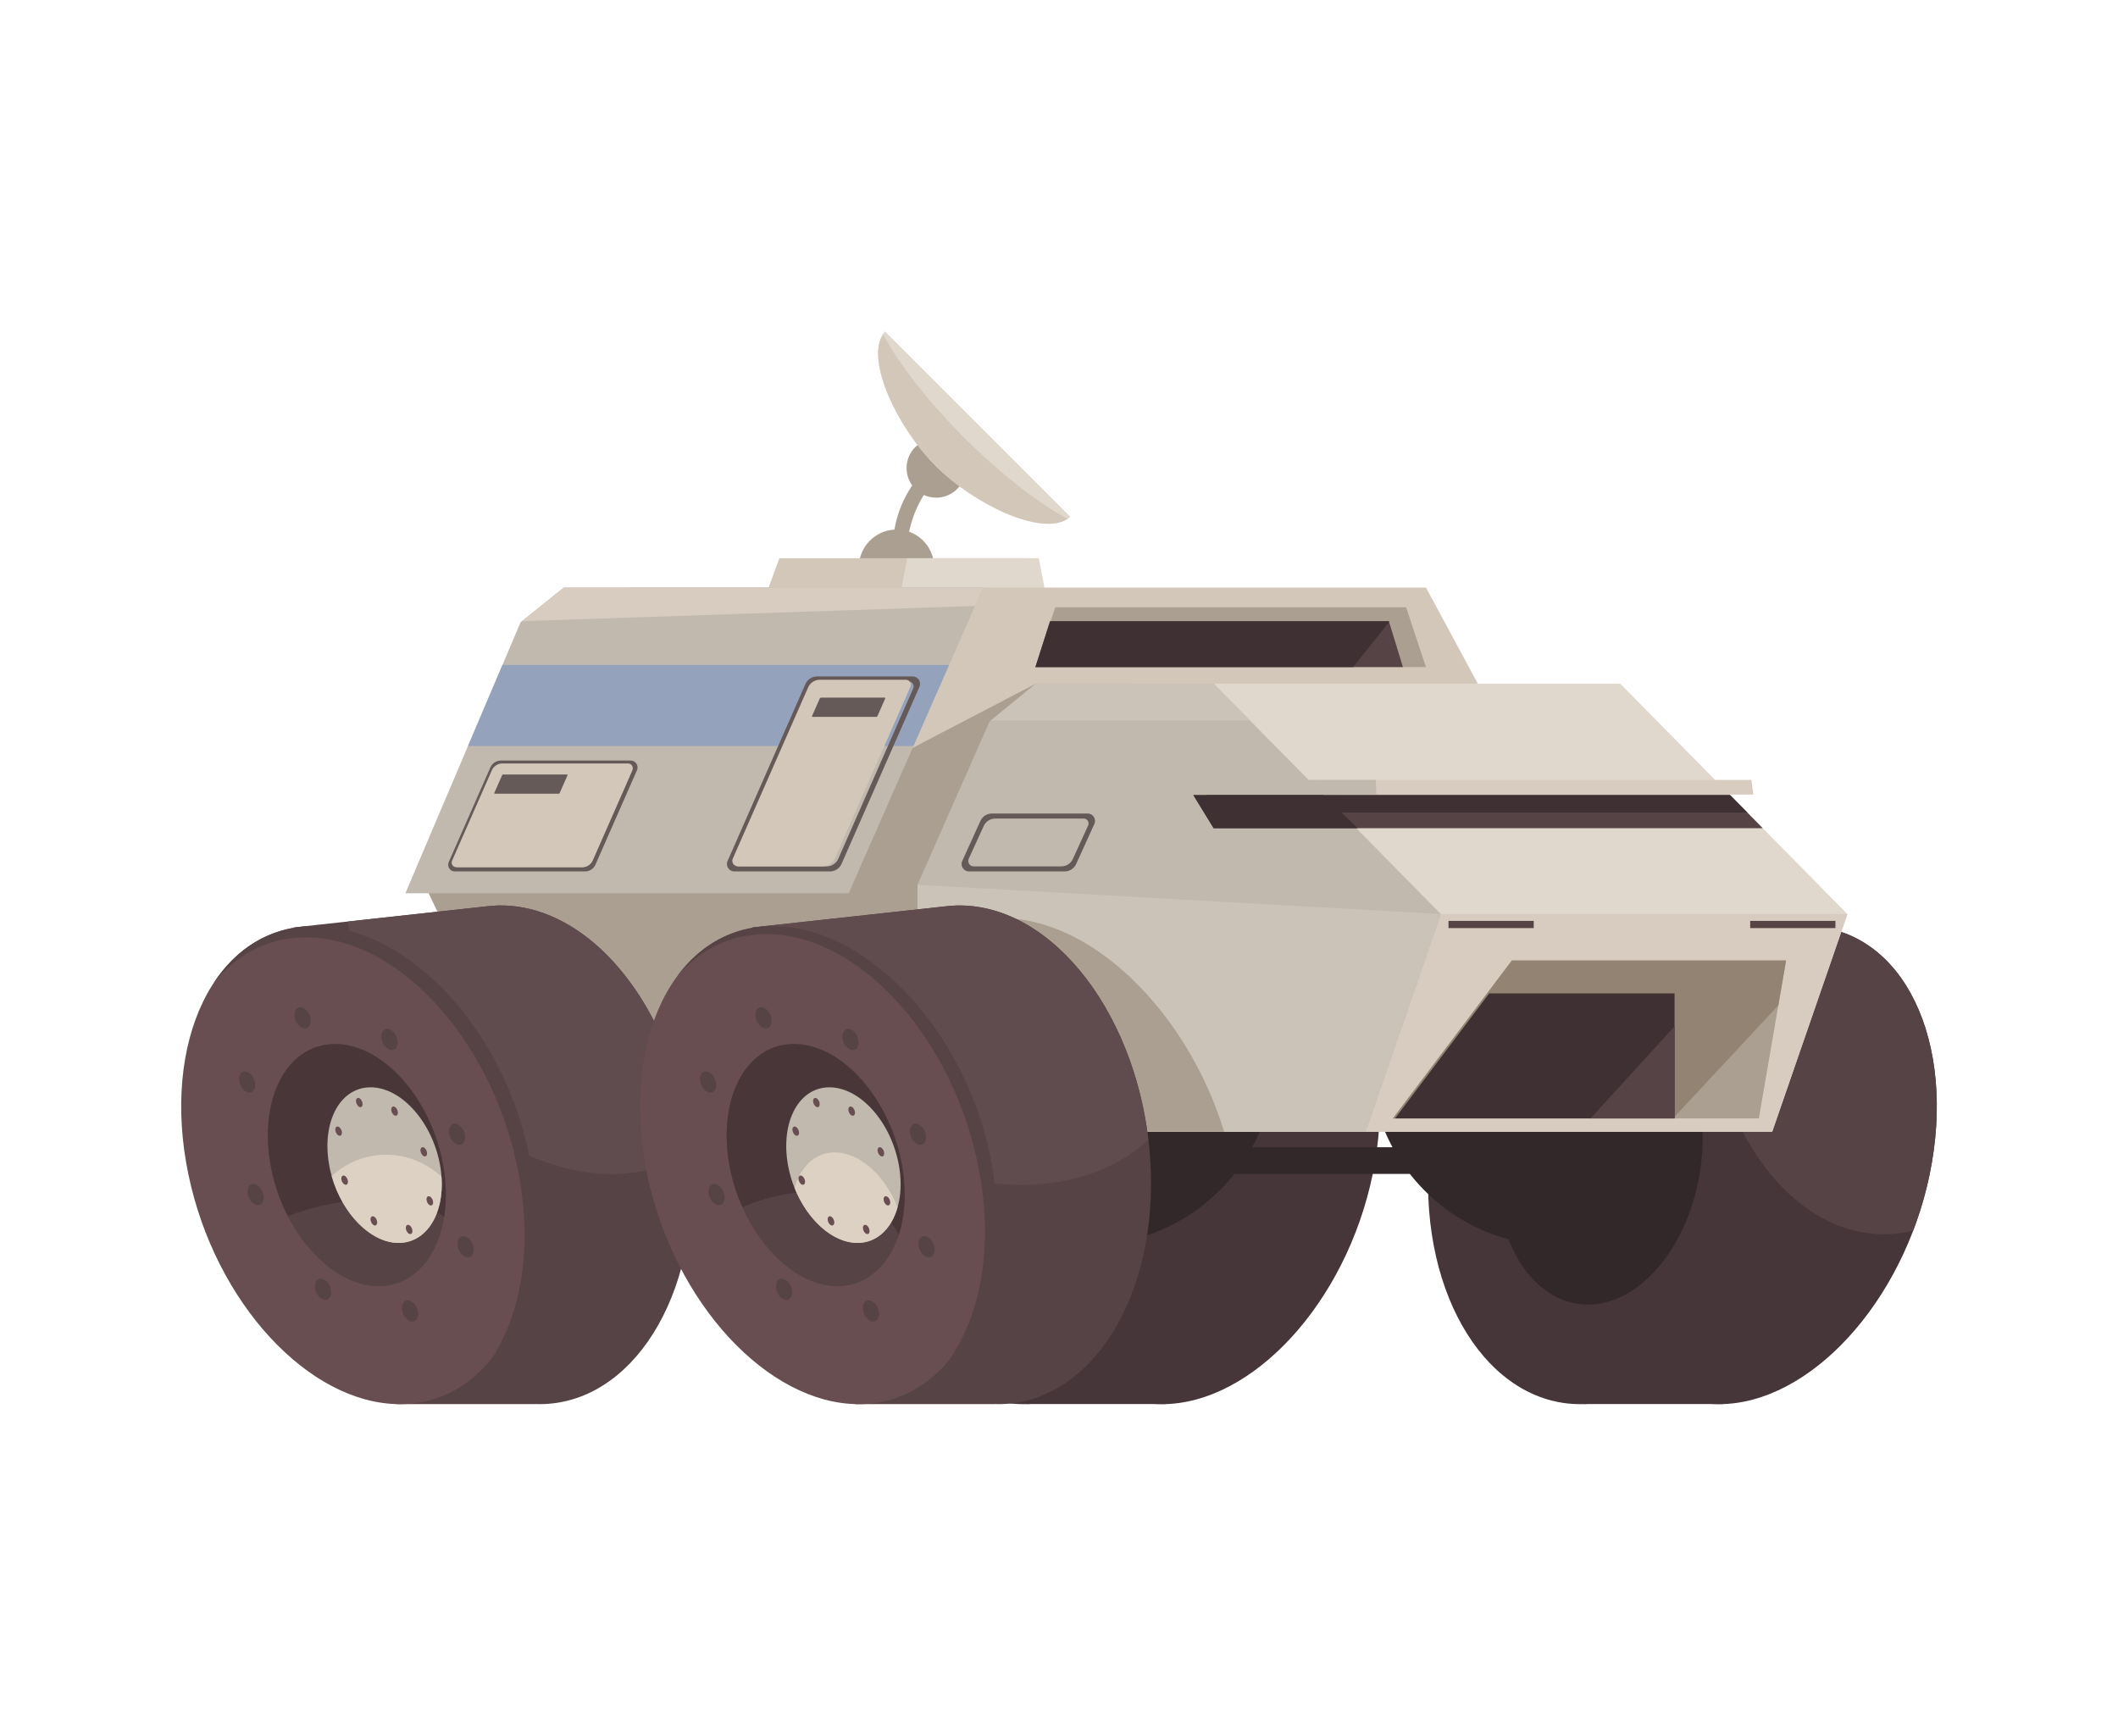 <?xml version="1.0" encoding="utf-8"?>
<!-- Generator: Adobe Illustrator 27.5.0, SVG Export Plug-In . SVG Version: 6.00 Build 0)  -->
<svg version="1.1" id="_x31_" xmlns="http://www.w3.org/2000/svg" xmlns:xlink="http://www.w3.org/1999/xlink" x="0px" y="0px"
	 viewBox="0 0 550.38 451" style="enable-background:new 0 0 550.38 451;" xml:space="preserve">
<g>
	<g>
		<path style="fill:#AA9F91;" d="M235.654,144.736h-3.645v-2.247c0-7.7,3.059-15.084,8.503-20.529l1.068-1.068l2.577,2.577
			c-5.445,5.445-8.503,12.829-8.503,20.529V144.736z"/>
	</g>
	
		<ellipse transform="matrix(0.679 -0.734 0.734 0.679 -33.504 218.276)" style="fill:#AA9F91;" cx="233.021" cy="147.477" rx="9.774" ry="9.774"/>
	<path style="fill:#AA9F91;" d="M235.58,121.627c0,4.249,3.445,7.694,7.694,7.694c4.249,0,7.694-3.445,7.694-7.694
		c0-4.249-3.445-7.694-7.694-7.694C239.025,113.932,235.58,117.377,235.58,121.627z"/>
	<path style="fill:#E0D7CD;" d="M278.141,134.303l-48.166-48.167c-5.695,6.374,2.96,24.723,13.202,34.965
		C253.418,131.342,271.767,139.998,278.141,134.303z"/>
	<path style="fill:#D3C7BA;" d="M250.555,113.722c-9.539-9.539-16.969-19.192-21.095-26.827c-4.522,6.945,3.839,24.33,13.716,34.206
		c9.876,9.877,27.261,18.239,34.206,13.716C269.748,130.691,260.095,123.261,250.555,113.722z"/>
	<polygon style="fill:#D3C7BA;" points="267.402,145.051 202.521,145.051 196.144,162.519 273.779,162.519 	"/>
	<polygon style="fill:#E0D7CD;" points="269.935,145.051 235.756,145.051 232.397,162.519 273.294,162.519 	"/>
	<polygon style="fill:#D3C7BA;" points="370.546,152.676 163.426,152.676 158.158,287.013 365.278,287.013 389.401,187.611 	"/>
	<polygon style="fill:#AA9F91;" points="269.204,177.63 213.612,206.605 201.135,260.672 274.888,268.158 	"/>
	<polygon style="fill:#AA9F91;" points="220.543,230.173 110.467,230.173 140.69,293.667 236.902,293.667 	"/>
	<polygon style="fill:#C1B9AE;" points="255.479,152.676 146.512,152.676 135.283,161.68 105.338,232.113 220.543,232.113 	"/>
	<polygon style="opacity:0.69;fill:#809AC1;" points="121.606,193.85 237.371,193.85 246.639,172.777 130.565,172.777 	"/>
	<g>
		<path style="fill:#473639;" d="M226.536,301.681c2.244-36.77,24.89-67.064,50.255-66.39c25.096,0.667,42.022,31.432,38.177,67.49
			c-3.708,34.766-25.529,62.062-49.068,62.08C242.125,364.879,224.373,337.109,226.536,301.681z"/>
		<polygon style="fill:#473639;" points="276.691,322.503 302.919,364.843 266.759,364.843 		"/>
		<polygon style="fill:#473639;" points="278.283,235.37 329.502,240.992 303.933,266.677 		"/>
		<path style="fill:#473639;" d="M268.779,304.395c5.66-35.247,31.019-64.331,56.198-63.74
			c24.912,0.585,38.889,30.035,31.701,64.602c-6.93,33.329-31.189,59.538-54.615,59.607
			C278.403,364.933,263.325,338.355,268.779,304.395z"/>
	</g>
	<g>
		<path style="fill:#473639;" d="M371.27,301.681c2.245-36.77,24.89-67.064,50.255-66.39c25.096,0.667,42.022,31.432,38.177,67.49
			c-3.708,34.766-25.529,62.062-49.067,62.08C386.86,364.879,369.108,337.109,371.27,301.681z"/>
		<polygon style="fill:#473639;" points="421.426,322.503 447.654,364.843 411.494,364.843 		"/>
		<polygon style="fill:#473639;" points="423.018,235.37 474.237,240.992 448.668,266.677 		"/>
		<path style="fill:#473639;" d="M413.513,304.395c5.66-35.247,31.019-64.331,56.198-63.74
			c24.912,0.585,38.889,30.035,31.701,64.602c-6.93,33.329-31.189,59.538-54.615,59.607
			C423.137,364.933,408.059,338.355,413.513,304.395z"/>
		<path style="fill:#564345;" d="M469.712,240.655c-9.178-0.215-18.376,3.526-26.639,10.058c-0.004,0.386-0.02,0.768-0.02,1.156
			c0,38.015,20.855,68.832,46.581,68.832c2.558,0,5.065-0.317,7.511-0.903c1.774-4.642,3.222-9.508,4.268-14.541
			C508.6,270.689,494.624,241.24,469.712,240.655z"/>
	</g>
	<path style="fill:#332829;" d="M388.996,301.039c1.348-22.09,14.953-40.289,30.191-39.884
		c15.077,0.401,25.245,18.883,22.935,40.544c-2.228,20.885-15.337,37.284-29.478,37.295
		C398.362,339.005,387.697,322.322,388.996,301.039z"/>
	<rect x="300.397" y="298.104" style="fill:#332829;" width="112.294" height="6.932"/>
	<path style="fill:#332829;" d="M357.792,288.676h77.774c0,17.884-9.982,34.936-27.866,34.936h-3.486
		c-19.861,0-37.698-12.359-44.961-31.153L357.792,288.676z"/>
	<path style="fill:#332829;" d="M329.51,288.676h-50.74v34.936h3.544c20.192,0,38.327-12.359,45.71-31.153L329.51,288.676z"/>
	<polygon style="fill:#E0D7CD;" points="480.068,237.52 421.009,177.63 294.159,177.63 282.097,187.473 263.382,229.895 
		263.382,294.083 460.52,294.083 	"/>
	<polygon style="fill:#D8CCC0;" points="263.382,237.52 263.382,294.083 460.52,294.083 480.068,237.52 	"/>
	<polygon style="fill:#C1B9AE;" points="374.428,237.52 315.37,177.63 269.204,177.63 257.143,187.473 238.427,229.895 
		238.427,294.083 354.881,294.083 	"/>
	<polygon style="fill:#CCC3B8;" points="374.428,237.52 238.427,229.895 238.427,294.083 354.881,294.083 	"/>
	<path style="fill:#AA9F91;" d="M259.679,238.618c-12.501,0.313-21.856,7.667-26.966,19.168l5.715,36.297h79.688
		C308.497,262.716,283.285,238.026,259.679,238.618z"/>
	<path style="fill:#564345;" d="M179.702,301.681c-2.255-36.77-25.002-67.064-50.481-66.39c-0.51,0.013-1.011,0.059-1.515,0.097
		l0.015-0.019l-0.391,0.043c-0.368,0.032-0.732,0.075-1.095,0.12l-49.962,5.46l20.192,20.192
		c-5.048,11.575-7.253,26.092-5.592,41.596c2.103,19.628,10.007,36.871,20.745,48.173l-8.643,13.889h36.323l-0.003-0.014
		c0.289,0.008,0.577,0.032,0.867,0.032C164.043,364.879,181.875,337.109,179.702,301.681z"/>
	<path style="fill:#604B4E;" d="M179.476,298.817c-3.226-35.464-25.441-64.183-50.255-63.526c-0.51,0.013-1.011,0.059-1.515,0.097
		l0.015-0.019l-0.391,0.043c-0.368,0.032-0.732,0.075-1.095,0.12l-35.817,3.914c1.417,13.646,8.301,28.68,20.155,41.496
		C132.072,304.184,162.114,311.707,179.476,298.817z"/>
	<path style="fill:#684E50;" d="M137.27,304.395c-5.686-35.247-31.159-64.331-56.451-63.74
		c-25.024,0.585-39.063,30.035-31.844,64.602c6.961,33.329,31.329,59.538,54.86,59.607
		C127.602,364.933,142.748,338.355,137.27,304.395z"/>
	<path style="fill:#564345;" d="M115.3,303.584c-2.881-17.858-15.787-32.594-28.601-32.294
		c-12.679,0.296-19.792,15.217-16.134,32.731c3.527,16.886,15.873,30.165,27.796,30.2C110.402,334.256,118.076,320.79,115.3,303.584
		z"/>
	<path style="fill:#493639;" d="M74.792,315.991c2.052-0.767,4.195-1.461,6.423-2.056c14.31-3.823,27.682-2.654,34.197,2.276
		c0.608-3.835,0.619-8.095-0.112-12.627c-2.881-17.858-15.787-32.594-28.601-32.294c-12.679,0.296-19.792,15.217-16.134,32.731
		C71.457,308.296,72.919,312.335,74.792,315.991z"/>
	<path style="fill:#564345;" d="M298.928,301.681c-2.255-36.77-25.002-67.064-50.481-66.39c-0.51,0.013-1.011,0.059-1.515,0.097
		l0.016-0.019l-0.391,0.043c-0.367,0.032-0.732,0.075-1.095,0.12l-49.962,5.46l20.192,20.192
		c-5.048,11.575-7.253,26.092-5.592,41.596c2.103,19.628,10.007,36.872,20.745,48.173l-8.643,13.889h36.322l-0.003-0.014
		c0.289,0.008,0.577,0.032,0.867,0.032C283.268,364.879,301.101,337.109,298.928,301.681z"/>
	<path style="fill:#604B4E;" d="M248.448,235.291c-0.51,0.013-1.011,0.059-1.515,0.097l0.016-0.019l-0.391,0.043
		c-0.367,0.032-0.732,0.075-1.095,0.12l-49.962,5.46l20.192,20.192c-2.796,6.411-4.68,13.745-5.558,21.629
		c0.83,0.918,1.682,1.828,2.579,2.723c23.016,22.953,59.431,29.271,81.335,14.11c1.579-1.093,3.025-2.276,4.367-3.523
		C294.337,261.912,272.629,234.651,248.448,235.291z"/>
	<path style="fill:#684E50;" d="M256.496,304.395c-5.686-35.247-31.159-64.331-56.451-63.74
		c-25.024,0.585-39.064,30.035-31.844,64.602c6.961,33.329,31.329,59.538,54.86,59.607
		C246.828,364.933,261.974,338.355,256.496,304.395z"/>
	<path style="fill:#564345;" d="M234.526,303.584c-2.881-17.858-15.787-32.594-28.601-32.294
		c-12.679,0.296-19.792,15.217-16.134,32.731c3.527,16.886,15.873,30.165,27.796,30.2
		C229.628,334.256,237.302,320.79,234.526,303.584z"/>
	<path style="fill:#493639;" d="M192.931,313.69c2.831-1.247,5.853-2.247,9.005-2.941c14.682-3.228,27.578,1.187,31.589,10.193
		c1.603-4.904,2.048-10.863,1-17.358c-2.881-17.858-15.787-32.594-28.601-32.294c-12.679,0.296-19.792,15.217-16.134,32.731
		C190.5,307.42,191.582,310.662,192.931,313.69z"/>
	<path style="fill:#C1B9AE;" d="M233.668,303.286c-1.851-11.474-10.143-20.942-18.376-20.749
		c-8.146,0.191-12.716,9.777-10.366,21.03c2.266,10.849,10.198,19.381,17.858,19.404
		C230.521,322.993,235.451,314.341,233.668,303.286z"/>
	<path style="fill:#DDD1C3;" d="M206.487,308.689c3.316,8.291,9.895,14.262,16.296,14.281c5.043,0.015,8.878-3.669,10.454-9.288
		c-3.326-8.323-9.958-14.386-16.56-14.232C211.663,299.567,208.012,303.253,206.487,308.689z"/>
	<path style="fill:#C1B9AE;" d="M114.442,303.286c-1.851-11.474-10.143-20.942-18.376-20.749
		c-8.146,0.191-12.717,9.777-10.367,21.03c2.266,10.849,10.198,19.381,17.858,19.404
		C111.295,322.993,116.225,314.341,114.442,303.286z"/>
	<path style="fill:#DDD1C3;" d="M86.188,305.568c2.766,9.879,10.187,17.382,17.37,17.402c7.144,0.021,11.883-7.361,11.164-17.196
		c-3.836-3.555-8.858-5.73-14.375-5.73C94.935,300.044,89.996,302.133,86.188,305.568z"/>
	<polygon style="fill:#AA9F91;" points="365.395,157.805 274.217,157.805 269.066,173.332 370.546,173.332 	"/>
	<polygon style="fill:#564345;" points="360.911,161.424 272.873,161.424 269.066,173.332 364.563,173.332 	"/>
	<polygon style="fill:#3F3133;" points="360.97,161.617 360.911,161.424 272.873,161.424 269.066,173.332 351.63,173.332 	"/>
	<polygon style="fill:#C1B9AE;" points="446.116,203.139 306.635,203.139 311.904,211.734 454.592,211.734 	"/>
	<polygon style="fill:#D8CCC0;" points="347.325,206.466 455.629,206.466 455.113,202.654 343.513,202.654 	"/>
	<polygon style="fill:#C1B9AE;" points="328.019,206.466 357.653,206.466 357.512,202.654 326.976,202.654 	"/>
	<polygon style="fill:#564345;" points="449.582,206.605 310.101,206.605 315.37,215.2 458.058,215.2 	"/>
	<polygon style="fill:#3F3133;" points="343.862,206.605 310.101,206.605 315.37,215.2 352.818,215.2 	"/>
	<g>
		<path style="fill:#665A58;" d="M215.676,226.44h-24.85c-1.394,0-2.329-1.432-1.767-2.708l20.241-46
			c0.525-1.194,1.706-1.964,3.01-1.964h24.85c1.394,0,2.329,1.432,1.767,2.708l-20.241,46
			C218.16,225.67,216.98,226.44,215.676,226.44z M192.043,225.124h22.774c1.304,0,2.485-0.771,3.01-1.964l19.485-44.284
			c0.371-0.844-0.247-1.792-1.17-1.792h-22.974c-1.304,0-2.485,0.771-3.01,1.964l-19.404,44.101
			C190.344,224.08,191.026,225.124,192.043,225.124z"/>
	</g>
	<g>
		<path style="fill:#665A58;" d="M152.025,226.44h-33.836c-1.249,0-2.086-1.283-1.583-2.426l10.827-24.617
			c0.474-1.077,1.539-1.772,2.715-1.772h33.737c1.295,0,2.163,1.33,1.641,2.515l-10.786,24.528
			C154.267,225.745,153.201,226.44,152.025,226.44z M119.032,225.339h32.274c1.176,0,2.242-0.695,2.715-1.772l10.186-23.161
			c0.348-0.791-0.231-1.679-1.096-1.679h-32.245c-1.176,0-2.242,0.695-2.715,1.772l-10.197,23.187
			C117.612,224.465,118.182,225.339,119.032,225.339z"/>
	</g>
	<polygon style="fill:#D8CCC0;" points="135.62,161.41 253.377,157.457 255.479,152.676 146.512,152.676 	"/>
	<polygon style="fill:#AA9F91;" points="464.125,249.581 392.866,249.581 361.951,290.617 457.054,290.617 	"/>
	<polygon style="fill:#938373;" points="462.119,261.226 464.125,249.581 392.866,249.581 361.951,290.617 434.734,290.617 	"/>
	<polygon style="fill:#3F3133;" points="435.15,258.132 386.979,258.132 362.506,290.617 435.15,290.617 	"/>
	<polygon style="fill:#564345;" points="413.315,290.617 435.15,290.617 435.15,266.696 	"/>
	<polygon style="fill:#CCC3B8;" points="324.803,187.196 315.37,177.63 269.204,177.63 257.483,187.196 	"/>
	<path style="fill:#564345;" d="M198.381,242.734c25.292-0.591,50.765,28.493,56.451,63.74c3.143,19.482-0.511,36.522-8.676,47.507
		c9.322-10.842,15.168-29.158,11.819-49.917c-5.686-35.247-32.638-64.001-57.93-63.41c-9.948,0.232-18.151,5.038-23.982,12.902
		C181.751,246.935,189.345,242.945,198.381,242.734z"/>
	<path style="fill:#D3C7BA;" d="M191.722,225.106h22.157c1.316,0,2.508-0.777,3.037-1.982l19.662-44.688
		c0.375-0.852-0.249-1.808-1.18-1.808h-22.359c-1.316,0-2.507,0.777-3.037,1.982l-19.581,44.503
		C190.008,224.052,190.696,225.106,191.722,225.106z"/>
	<path style="fill:#665A58;" d="M211.144,186.281h16.555c0.136,0,0.259-0.08,0.313-0.204l2.028-4.612
		c0.039-0.088-0.026-0.187-0.122-0.187h-16.575c-0.136,0-0.259,0.08-0.314,0.205l-2.02,4.592
		C210.967,186.173,211.038,186.281,211.144,186.281z"/>
	<path style="fill:#D3C7BA;" d="M118.563,225.339h32.694c1.192,0,2.271-0.704,2.751-1.795l10.318-23.463
		c0.352-0.801-0.234-1.701-1.11-1.701h-32.665c-1.192,0-2.271,0.704-2.751,1.795l-10.33,23.489
		C117.123,224.454,117.701,225.339,118.563,225.339z"/>
	<path style="fill:#564345;" d="M78.74,243.566c25.292-0.591,50.765,28.493,56.451,63.74c2.953,18.303-0.093,34.452-7.243,45.451
		c8.62-10.945,13.473-28.839,10.247-48.831c-5.686-35.247-32.084-63.863-57.375-63.272c-10.793,0.252-19.535,5.882-25.417,14.968
		C61.187,248.261,69.153,243.79,78.74,243.566z"/>
	<rect x="376.404" y="239.288" style="fill:#564345;" width="22.147" height="1.872"/>
	<rect x="454.802" y="239.288" style="fill:#564345;" width="22.147" height="1.872"/>
	<polygon style="fill:#3F3133;" points="313.5,206.605 316.84,211.125 454.059,211.125 449.582,206.605 	"/>
	<g>
		<path style="fill:#665A58;" d="M276.655,226.44h-24.85c-1.394,0-2.329-1.432-1.767-2.708l4.714-10.385
			c0.525-1.194,1.706-1.964,3.01-1.964h24.85c1.394,0,2.329,1.432,1.767,2.708l-4.714,10.385
			C279.14,225.67,277.959,226.44,276.655,226.44z M253.023,225.124h22.774c1.304,0,2.485-0.771,3.01-1.964l3.957-8.669
			c0.371-0.844-0.247-1.792-1.169-1.792H258.62c-1.304,0-2.485,0.771-3.01,1.964l-3.877,8.486
			C251.324,224.08,252.006,225.124,253.023,225.124z"/>
	</g>
	<g>
		<path style="fill:#684E50;" d="M225.832,319.203c-0.254-0.647-0.787-1.054-1.19-0.909c-0.403,0.144-0.524,0.786-0.27,1.432
			c0.254,0.647,0.787,1.054,1.19,0.909C225.965,320.49,226.086,319.849,225.832,319.203z"/>
		<path style="fill:#684E50;" d="M212.879,286.229c-0.254-0.646-0.787-1.053-1.19-0.909c-0.403,0.144-0.524,0.786-0.27,1.432
			c0.254,0.646,0.787,1.053,1.19,0.909C213.012,287.517,213.133,286.875,212.879,286.229z"/>
		<path style="fill:#684E50;" d="M208.806,307.83c0.403-0.145,0.524-0.786,0.27-1.432c-0.254-0.646-0.786-1.054-1.19-0.909
			c-0.403,0.144-0.524,0.786-0.27,1.432C207.87,307.567,208.403,307.974,208.806,307.83z"/>
		<path style="fill:#684E50;" d="M229.365,300.466c0.403-0.144,0.524-0.786,0.27-1.432c-0.254-0.647-0.787-1.054-1.19-0.909
			c-0.403,0.144-0.524,0.786-0.27,1.432C228.429,300.203,228.962,300.61,229.365,300.466z"/>
		<path style="fill:#684E50;" d="M206.587,294.936c0.465,0.355,0.927,0.19,1.032-0.37c0.105-0.559-0.186-1.301-0.65-1.656
			c-0.465-0.355-0.927-0.19-1.032,0.37C205.831,293.84,206.122,294.582,206.587,294.936z"/>
		<path style="fill:#684E50;" d="M230.284,313.045c0.465,0.355,0.927,0.189,1.032-0.37c0.105-0.559-0.186-1.301-0.65-1.655
			c-0.465-0.355-0.927-0.19-1.032,0.37C229.528,311.949,229.819,312.69,230.284,313.045z"/>
		<path style="fill:#684E50;" d="M220.473,288.072c-0.105,0.559,0.186,1.301,0.65,1.656c0.465,0.355,0.927,0.19,1.032-0.37
			c0.105-0.559-0.186-1.3-0.65-1.655C221.041,287.347,220.579,287.513,220.473,288.072z"/>
		<path style="fill:#684E50;" d="M215.095,316.595c-0.106,0.559,0.186,1.301,0.65,1.655c0.465,0.355,0.927,0.19,1.032-0.37
			c0.105-0.559-0.186-1.301-0.65-1.656C215.663,315.871,215.2,316.036,215.095,316.595z"/>
	</g>
	<g>
		<path style="fill:#684E50;" d="M107.048,319.203c-0.254-0.647-0.787-1.054-1.19-0.909c-0.403,0.144-0.524,0.786-0.27,1.432
			c0.254,0.647,0.787,1.054,1.19,0.909C107.181,320.49,107.302,319.849,107.048,319.203z"/>
		<path style="fill:#684E50;" d="M94.095,286.229c-0.254-0.646-0.787-1.053-1.19-0.909c-0.403,0.144-0.524,0.786-0.27,1.432
			c0.254,0.646,0.787,1.053,1.19,0.909C94.228,287.517,94.348,286.875,94.095,286.229z"/>
		<path style="fill:#684E50;" d="M90.021,307.83c0.403-0.145,0.524-0.786,0.27-1.432c-0.254-0.646-0.787-1.054-1.19-0.909
			c-0.403,0.144-0.524,0.786-0.27,1.432C89.086,307.567,89.618,307.974,90.021,307.83z"/>
		<path style="fill:#684E50;" d="M110.581,300.466c0.403-0.144,0.524-0.786,0.27-1.432c-0.254-0.647-0.787-1.054-1.19-0.909
			c-0.403,0.144-0.524,0.786-0.27,1.432C109.645,300.203,110.178,300.61,110.581,300.466z"/>
		<path style="fill:#684E50;" d="M87.802,294.936c0.465,0.355,0.927,0.19,1.032-0.37c0.105-0.559-0.186-1.301-0.65-1.656
			c-0.465-0.355-0.927-0.19-1.032,0.37C87.046,293.84,87.337,294.582,87.802,294.936z"/>
		<path style="fill:#684E50;" d="M111.499,313.045c0.465,0.355,0.927,0.189,1.032-0.37c0.106-0.559-0.186-1.301-0.65-1.655
			c-0.465-0.355-0.927-0.19-1.032,0.37C110.743,311.949,111.034,312.69,111.499,313.045z"/>
		<path style="fill:#684E50;" d="M101.689,288.072c-0.106,0.559,0.186,1.301,0.65,1.656c0.465,0.355,0.927,0.19,1.032-0.37
			c0.106-0.559-0.186-1.3-0.65-1.655C102.257,287.347,101.794,287.513,101.689,288.072z"/>
		<path style="fill:#684E50;" d="M96.31,316.595c-0.105,0.559,0.186,1.301,0.65,1.655c0.465,0.355,0.927,0.19,1.032-0.37
			c0.105-0.559-0.186-1.301-0.65-1.656C96.878,315.871,96.416,316.036,96.31,316.595z"/>
	</g>
	<g>
		<path style="fill:#564345;" d="M228.201,340.089c-0.548-1.494-1.823-2.455-2.85-2.148c-1.026,0.307-1.415,1.767-0.867,3.26
			c0.548,1.494,1.823,2.455,2.85,2.148C228.361,343.043,228.749,341.583,228.201,340.089z"/>
		<path style="fill:#564345;" d="M200.276,263.921c-0.548-1.493-1.823-2.455-2.85-2.148c-1.026,0.307-1.414,1.767-0.867,3.26
			c0.548,1.493,1.824,2.455,2.85,2.148C200.435,266.874,200.823,265.415,200.276,263.921z"/>
		<path style="fill:#564345;" d="M187.2,313.096c1.026-0.307,1.415-1.767,0.867-3.26c-0.548-1.493-1.823-2.455-2.85-2.148
			c-1.026,0.307-1.414,1.767-0.867,3.26C184.897,312.442,186.173,313.404,187.2,313.096z"/>
		<path style="fill:#564345;" d="M239.544,297.435c1.026-0.307,1.414-1.767,0.867-3.26c-0.548-1.493-1.824-2.455-2.85-2.148
			c-1.026,0.307-1.415,1.767-0.867,3.26C237.241,296.78,238.517,297.742,239.544,297.435z"/>
		<path style="fill:#564345;" d="M183.389,283.477c1.113,0.839,2.29,0.487,2.628-0.786c0.339-1.273-0.289-2.985-1.402-3.824
			c-1.113-0.839-2.29-0.487-2.628,0.786C181.648,280.926,182.275,282.638,183.389,283.477z"/>
		<path style="fill:#564345;" d="M240.148,326.261c1.113,0.839,2.29,0.487,2.628-0.786c0.339-1.273-0.289-2.985-1.402-3.824
			c-1.113-0.839-2.289-0.487-2.628,0.786C238.407,323.71,239.035,325.422,240.148,326.261z"/>
		<path style="fill:#564345;" d="M218.998,268.574c-0.339,1.273,0.289,2.986,1.402,3.824s2.29,0.487,2.628-0.786
			c0.339-1.273-0.289-2.985-1.402-3.824C220.513,266.948,219.337,267.301,218.998,268.574z"/>
		<path style="fill:#564345;" d="M201.732,333.508c-0.339,1.273,0.289,2.985,1.402,3.824c1.113,0.839,2.29,0.487,2.628-0.786
			c0.339-1.273-0.289-2.986-1.402-3.824C203.247,331.883,202.07,332.235,201.732,333.508z"/>
	</g>
	<g>
		<path style="fill:#564345;" d="M108.421,340.089c-0.548-1.494-1.823-2.455-2.85-2.148c-1.026,0.307-1.414,1.767-0.867,3.26
			c0.548,1.494,1.823,2.455,2.85,2.148C108.58,343.043,108.968,341.583,108.421,340.089z"/>
		<path style="fill:#564345;" d="M80.495,263.921c-0.548-1.493-1.824-2.455-2.85-2.148c-1.026,0.307-1.415,1.767-0.867,3.26
			c0.548,1.493,1.823,2.455,2.85,2.148C80.655,266.874,81.043,265.415,80.495,263.921z"/>
		<path style="fill:#564345;" d="M67.419,313.096c1.026-0.307,1.414-1.767,0.867-3.26c-0.548-1.493-1.824-2.455-2.85-2.148
			c-1.026,0.307-1.414,1.767-0.867,3.26C65.117,312.442,66.393,313.404,67.419,313.096z"/>
		<path style="fill:#564345;" d="M119.763,297.435c1.026-0.307,1.414-1.767,0.867-3.26c-0.548-1.493-1.824-2.455-2.85-2.148
			c-1.026,0.307-1.414,1.767-0.867,3.26C117.461,296.78,118.737,297.742,119.763,297.435z"/>
		<path style="fill:#564345;" d="M63.608,283.477c1.113,0.839,2.29,0.487,2.628-0.786c0.339-1.273-0.289-2.985-1.402-3.824
			c-1.113-0.839-2.29-0.487-2.628,0.786C61.867,280.926,62.495,282.638,63.608,283.477z"/>
		<path style="fill:#564345;" d="M120.367,326.261c1.113,0.839,2.29,0.487,2.628-0.786c0.339-1.273-0.289-2.985-1.402-3.824
			c-1.113-0.839-2.29-0.487-2.628,0.786C118.627,323.71,119.254,325.422,120.367,326.261z"/>
		<path style="fill:#564345;" d="M99.218,268.574c-0.339,1.273,0.289,2.986,1.402,3.824c1.113,0.839,2.29,0.487,2.628-0.786
			c0.339-1.273-0.289-2.985-1.402-3.824C100.733,266.948,99.556,267.301,99.218,268.574z"/>
		<path style="fill:#564345;" d="M81.951,333.508c-0.339,1.273,0.289,2.985,1.402,3.824c1.113,0.839,2.29,0.487,2.628-0.786
			c0.339-1.273-0.289-2.986-1.402-3.824C83.467,331.883,82.29,332.235,81.951,333.508z"/>
	</g>
	<path style="fill:#665A58;" d="M128.587,206.245h16.555c0.136,0,0.259-0.08,0.313-0.205l2.028-4.612
		c0.038-0.088-0.026-0.187-0.122-0.187h-16.575c-0.136,0-0.259,0.08-0.314,0.204l-2.02,4.593
		C128.41,206.136,128.481,206.245,128.587,206.245z"/>
</g>
</svg>
